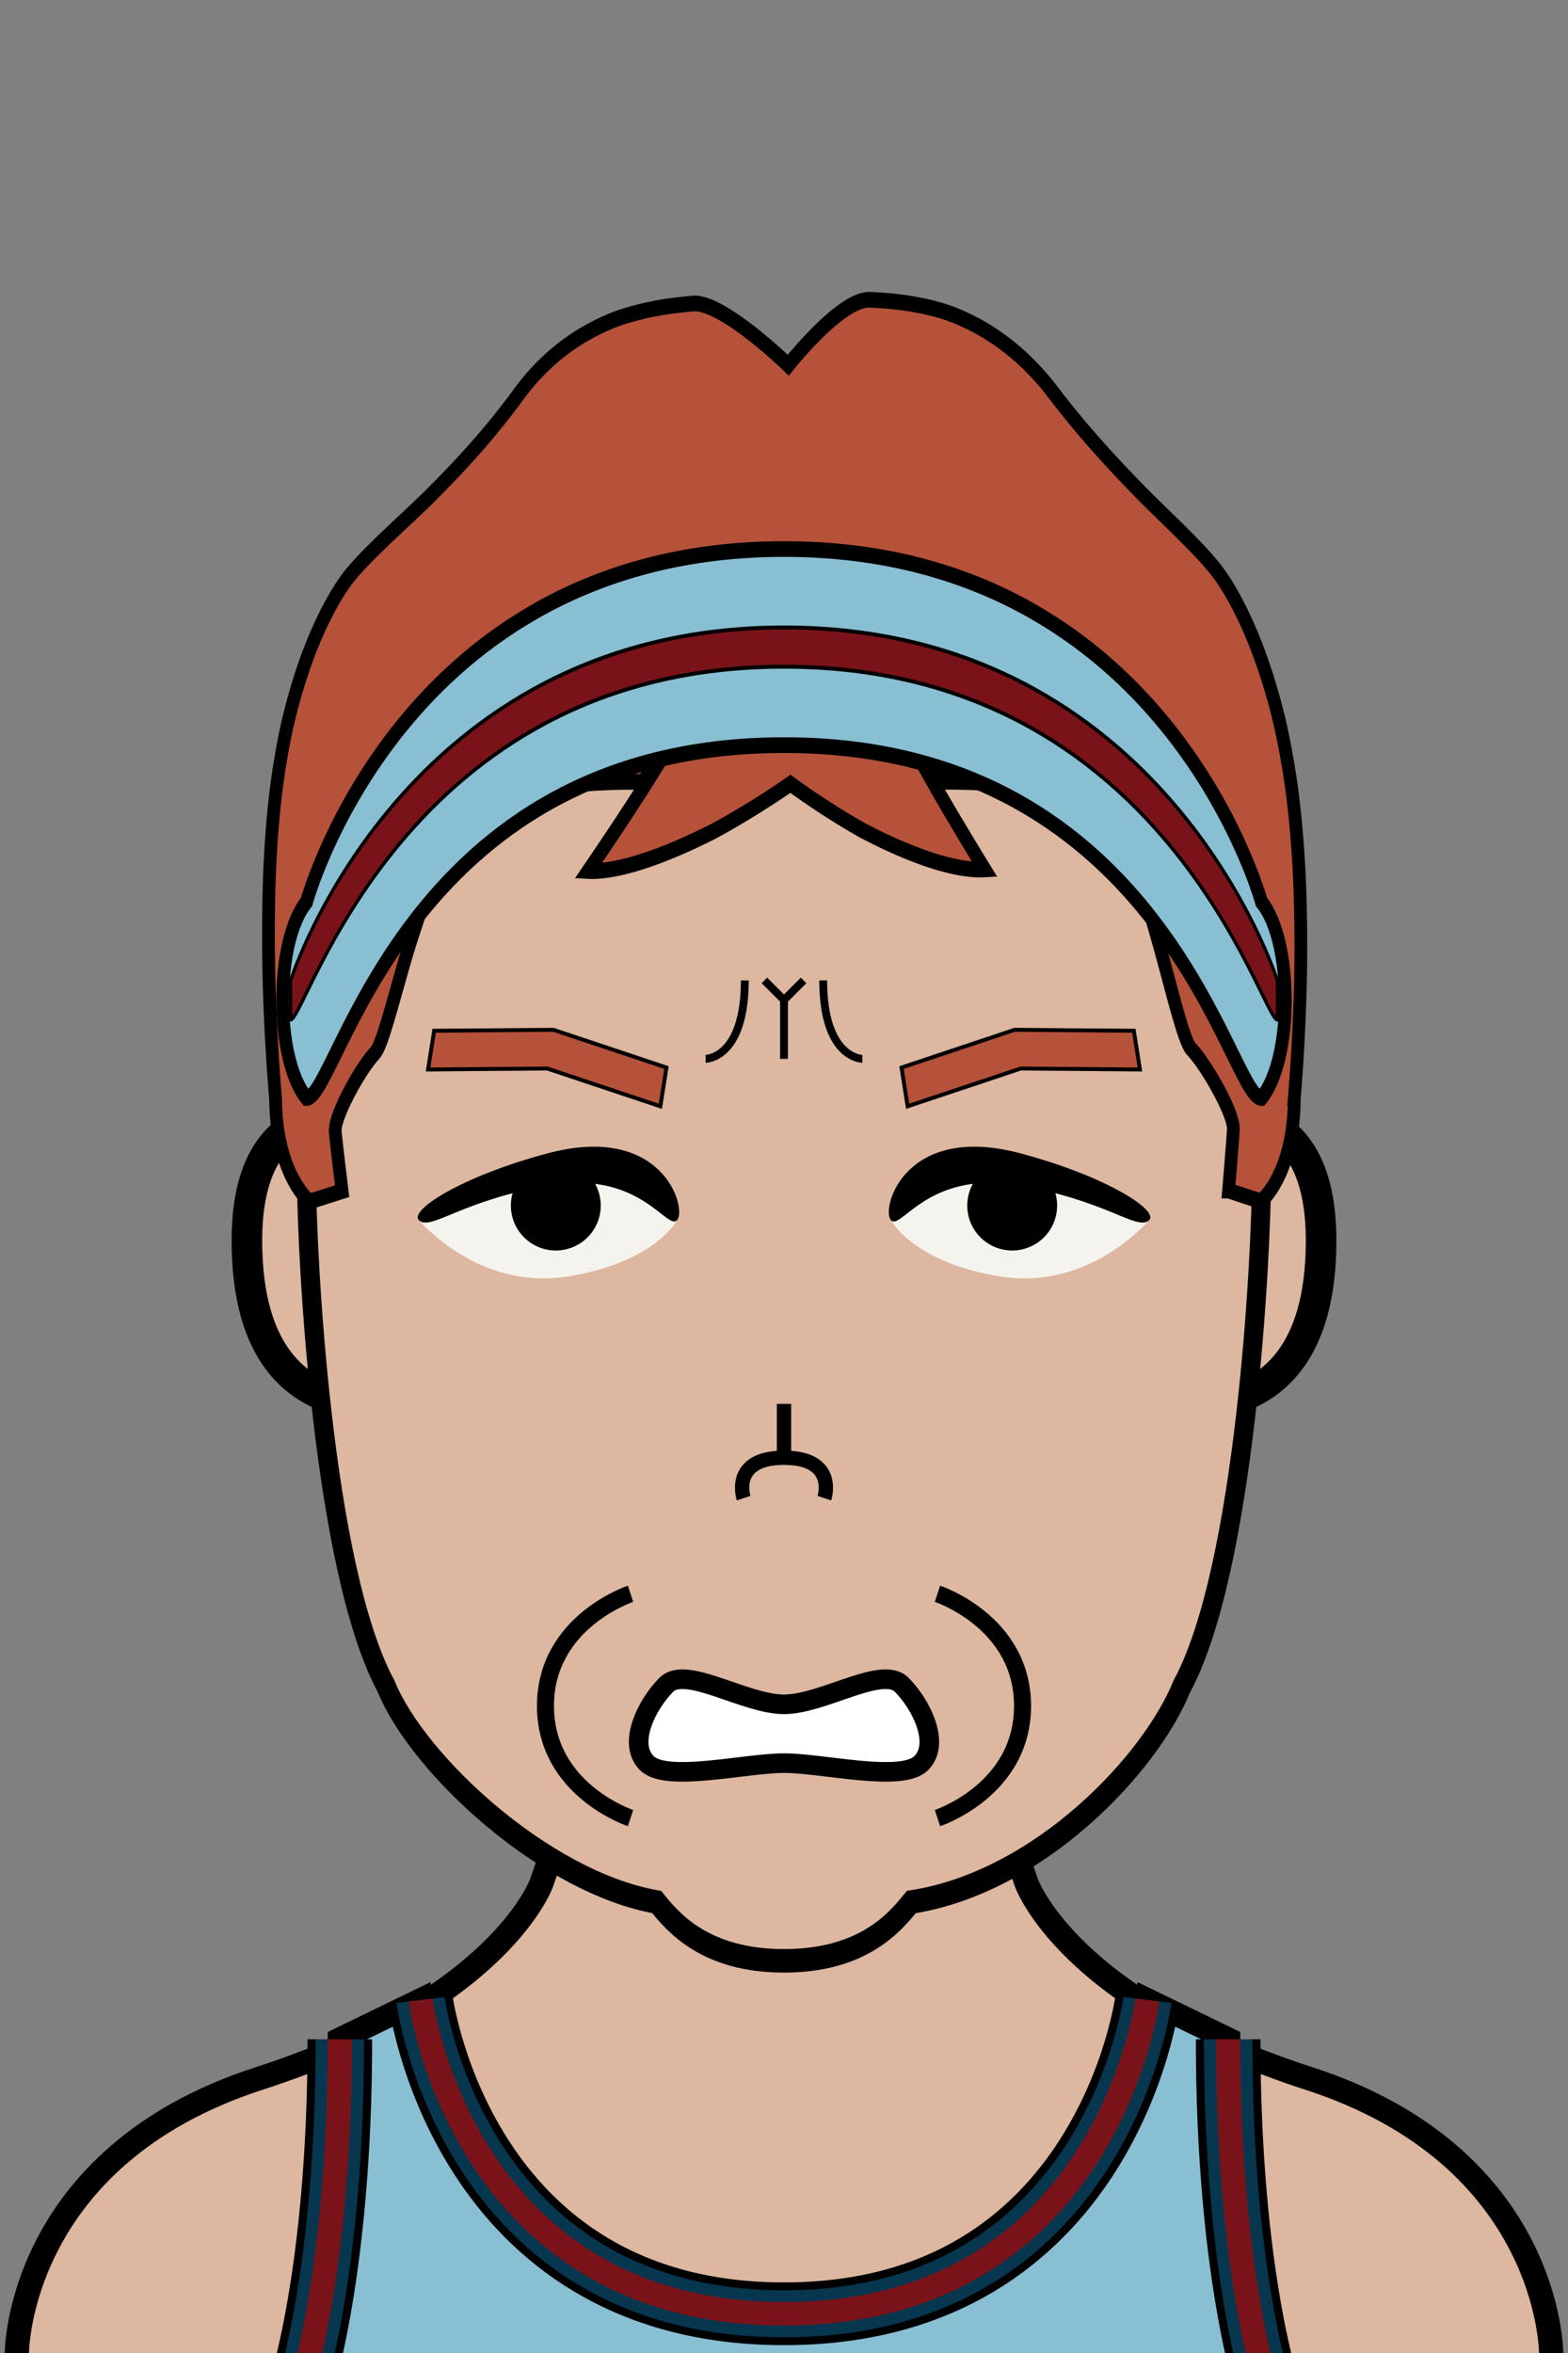 <svg xmlns="http://www.w3.org/2000/svg" version="1.2" baseProfile="tiny" width="100%" height="100%" viewBox="0 0 400 600" preserveAspectRatio="xMinYMin meet">
<rect x="0" y="0" width="400" height="600" fill="#808080" stroke="none"/>
<g transform="scale(1.03 1) translate(-5.825 0)">
<path fill="#ddb7a0" stroke="#000" stroke-width="6" d="M10 600s0-50 60-70 70-50 70-50l60-180 60 180s10 30 70 50 60 70 60 70" class="body"/>
</g>
<g transform="scale(1.03 1) translate(-5.825 0)">
<path fill="#89bfd3" stroke="#000" stroke-width="6" d="M80 610s10-30 10-90l20-10s10 80 90 80 90-80 90-80l20 10c0 60 10 90 10 90z" class="jersey"/><path fill="none" stroke="#000" stroke-width="16" d="M90 520c0 60-10 90-10 90m230-90c0 60 10 90 10 90M110 510s10 80 90 80 90-80 90-80" class="outline"/><path fill="none" stroke="#07364f" stroke-width="12" d="M90 520c0 60-10 90-10 90m230-90c0 60 10 90 10 90M110 510s10 80 90 80 90-80 90-80" class="accent"/><path fill="none" stroke="#7a1319" stroke-width="6" d="M90 520c0 60-10 90-10 90m230-90c0 60 10 90 10 90M110 510s10 80 90 80 90-80 90-80" class="secondary"/>
</g>
<g transform="translate(32 293.3) scale(1.3 1.3) translate(-5.308 -7.315) translate(26.14 -3)">
<path fill="#ddb7a0" stroke="#000" stroke-width="6" d="M43 8S3-12 3 28c0 45 40 30 40 30z"/>
</g>
<g transform="translate(322 293.3) scale(-1.3 1.3) translate(-40.692 -7.315) translate(26.14 -3)">
<path fill="#ddb7a0" stroke="#000" stroke-width="6" d="M43 8S3-12 3 28c0 45 40 30 40 30z"/>
</g>
<g transform="scale(0.812 1) translate(46.305 0)">
<path fill="#ddb7a0" stroke="#000" stroke-width="6" d="M200 100c100 0 150 60 150 200 0 20-5 100-25 130-10 20-45 50-85 55-5 5-15 15-40 15s-35-10-40-15c-35-5-75-35-85-55-20-30-25-110-25-130 0-140 50-200 150-200Z" class="head"/><path fill="rgba(0,0,0,0)" d="M200 410c30 0 50 10 50 10 30 0 90-15 90-120h10c0 20-5 100-25 130-10 20-45 50-85 55-5 5-15 15-40 15s-35-10-40-15c-35-5-75-35-85-55-20-30-25-110-25-130h10c0 105 60 120 90 120 0 0 20-10 50-10" class="faceShave"/><path fill="rgba(0,0,0,0)" d="M60 300H50c0-140 50-200 150-200s150 60 150 200h-10v-10c0-5-10-20-15-25s-5-55-15-65c-40-40-60 0-110 0s-70-40-110 0c-10 10-10 60-15 65s-15 20-15 25z" class="headShave"/>
</g>
<g>
<path fill="none" stroke="#000" stroke-width="2" d="M220 270s-10 0-10-20m-30 20s10 0 10-20" class="eyeline1"/>
</g>
<g transform="translate(142.67 417.5) scale(2.17 2.17) translate(-3.952 -9.435)">
<path fill="none" stroke="#000" stroke-width="2" d="M12.33 4.32s-10 3.29-10 13.18 10 13.18 10 13.18" class="shp0"/>
</g>
<g transform="translate(242.67 417.5) scale(-2.17 2.17) translate(-10.708 -9.435)">
<path fill="none" stroke="#000" stroke-width="2" d="M12.33 4.32s-10 3.29-10 13.18 10 13.18 10 13.18" class="shp0"/>
</g>
<g>
<path fill="none" stroke="#000" stroke-width="2" d="M200 270v-15l5-5-5 5-5-5"/>
</g>
<g transform="translate(102.241 286.138) rotate(-9 37.759 23.862)">
<path d="M5 20s12.08-8.23 35-8.23S70 30 70 30s-7.15 9.92-30.07 9.92S5 20 5 20" style="fill:#f5f3ee"/><path d="M5 20c-2.87-2.87 12.2-9.55 35-11.9C70 5 72.87 27.13 70 30s-7.08-13.73-30-13.73S7.87 22.87 5 20" class="black"/><path d="M39.93 33.04c-6.34 0-11.46-5.12-11.46-11.46 0-6.33 5.12-11.46 11.46-11.46s11.46 5.13 11.46 11.46c0 6.34-5.12 11.46-11.46 11.46" class="black"/>
</g>
<g transform="translate(222.241 286.138) rotate(9 37.759 23.862) scale(-1 1) translate(-75.518 0)">
<path d="M5 20s12.08-8.23 35-8.23S70 30 70 30s-7.15 9.92-30.07 9.92S5 20 5 20" style="fill:#f5f3ee"/><path d="M5 20c-2.87-2.87 12.2-9.55 35-11.9C70 5 72.87 27.13 70 30s-7.08-13.73-30-13.73S7.87 22.87 5 20" class="black"/><path d="M39.93 33.04c-6.34 0-11.46-5.12-11.46-11.46 0-6.33 5.12-11.46 11.46-11.46s11.46 5.13 11.46 11.46c0 6.34-5.12 11.46-11.46 11.46" class="black"/>
</g>
<g transform="translate(109 261.5) rotate(9 31 8.5)">
<path fill="#B55239" stroke="#000" d="M61 16V6L31 1 1 6v10l30-5z"/>
</g>
<g transform="translate(229 261.5) rotate(-9 31 8.5) scale(-1 1) translate(-62 0)">
<path fill="#B55239" stroke="#000" d="M61 16V6L31 1 1 6v10l30-5z"/>
</g>
<g transform="translate(160 425.589)">
<path d="M40 9C50 9 65-1 70 4s10 15 5 20-25 0-35 0-30 5-35 0S5 9 10 4s20 5 30 5Z" style="fill:#fff;stroke:#000;stroke-width:5"/>
</g>
<g transform="translate(-1 1.295) scale(0.73 0.73) translate(74.342 136.37)">
<path fill="#ddb7a0" stroke="#000" stroke-width="5" d="M186.89 385.17s-4.71-14.11 14.11-14.11 14.11 14.11 14.11 14.11M201 371.06v-18.82" class="nose"/>
</g>
<g transform="scale(-1 1) translate(-400.33 0) scale(0.812 1) translate(46.344 0)">
<path fill="#B55239" stroke="#000" stroke-width="4" d="m60.7 303.6-10.18 2.73s-10.34-6.75-10.47-26.25A411 411 0 0 1 38.08 249c-.2-9.59-.03-18.34.42-26.31.51-7.92 1.31-15.08 2.36-21.56 1.11-6.48 2.45-12.31 3.96-17.56 3.18-10.58 6.91-18.91 10.54-25.28 3.71-6.48 7.2-10.94 9.89-13.58 5.38-5.37 13.13-11.13 22.17-18.43 8.94-7.4 19.07-16.18 29.29-27.17 10.68-10.98 22.51-16.62 32.85-19.55 10.38-2.64 19.25-2.91 23.85-3.12 9.2-.27 25.61 16.69 25.61 16.69s20.62-16.33 29.93-15.73c4.67.37 13.77.98 23.87 3.86 10.17 3.13 21.54 8.82 31.02 19.4 9.59 10.67 19.73 19.38 28.92 26.77 9.43 7.35 17.63 13.2 23.25 18.58 2.81 2.65 6.42 7.2 10.14 13.75 3.66 6.44 7.34 14.82 10.33 25.34 1.41 5.23 2.64 11.02 3.61 17.43.92 6.41 1.59 13.49 1.95 21.29.34 7.85.39 16.46.12 25.88-.3 9.46-.94 19.64-2.06 30.47-.22 19.42-10.69 26.22-10.69 26.22l-10.23-2.65s1.72-11.23 2.17-15.18c.38-4.04-8.03-16.21-12.48-20.05-2.27-1.9-5.66-13.36-10.28-26.07-5.23-13.61-11.69-28.76-17.29-33.79-5.66-5.23-19.79-7.41-32.54-8.4-12.76-1.12-24.1-.86-24.1-.86s-7.29-9.1-8.8-10.64c-.76-.77-.1.39 3.66 5.55 3.78 5.08 10.69 13.88 22.36 27.8-10.33.43-26.38-4.73-39.78-10.31-13.24-5.86-23.75-11.93-23.75-11.93s-9.95 6.06-22.6 11.86c-12.77 5.47-28.2 10.48-38.45 9.98 10.34-13.69 16.44-22.35 19.77-27.36 3.32-5.09 3.9-6.25 3.21-5.48-1.39 1.52-7.89 10.52-7.89 10.52s-11.14-.28-23.52.79c-12.34.91-25.92 2.97-31.15 8.08-5.19 4.93-10.81 19.84-15.45 33.28-4.28 12.63-7.6 24.1-9.92 26.03-4.6 3.93-13.44 16.38-13.16 20.48.32 4.03 1.51 15.56 1.51 15.56Z"/>
</g>
<g transform="scale(0.812 1) translate(46.305 0)">
<g stroke="#000"><path fill="#89bfd3" stroke-width="4" d="M350 280c-10 0-30-90-150-90S60 280 50 280c-10-10-10-40 0-50 0 0 30-90 150-90s150 90 150 90c10 10 10 40 0 50Z"/><path fill="#7a1319" d="M45 260v-10s35-90 155-90 155 90 155 90v10c-5 0-35-90-155-90S50 260 45 260Z"/></g>
</g>
</svg>